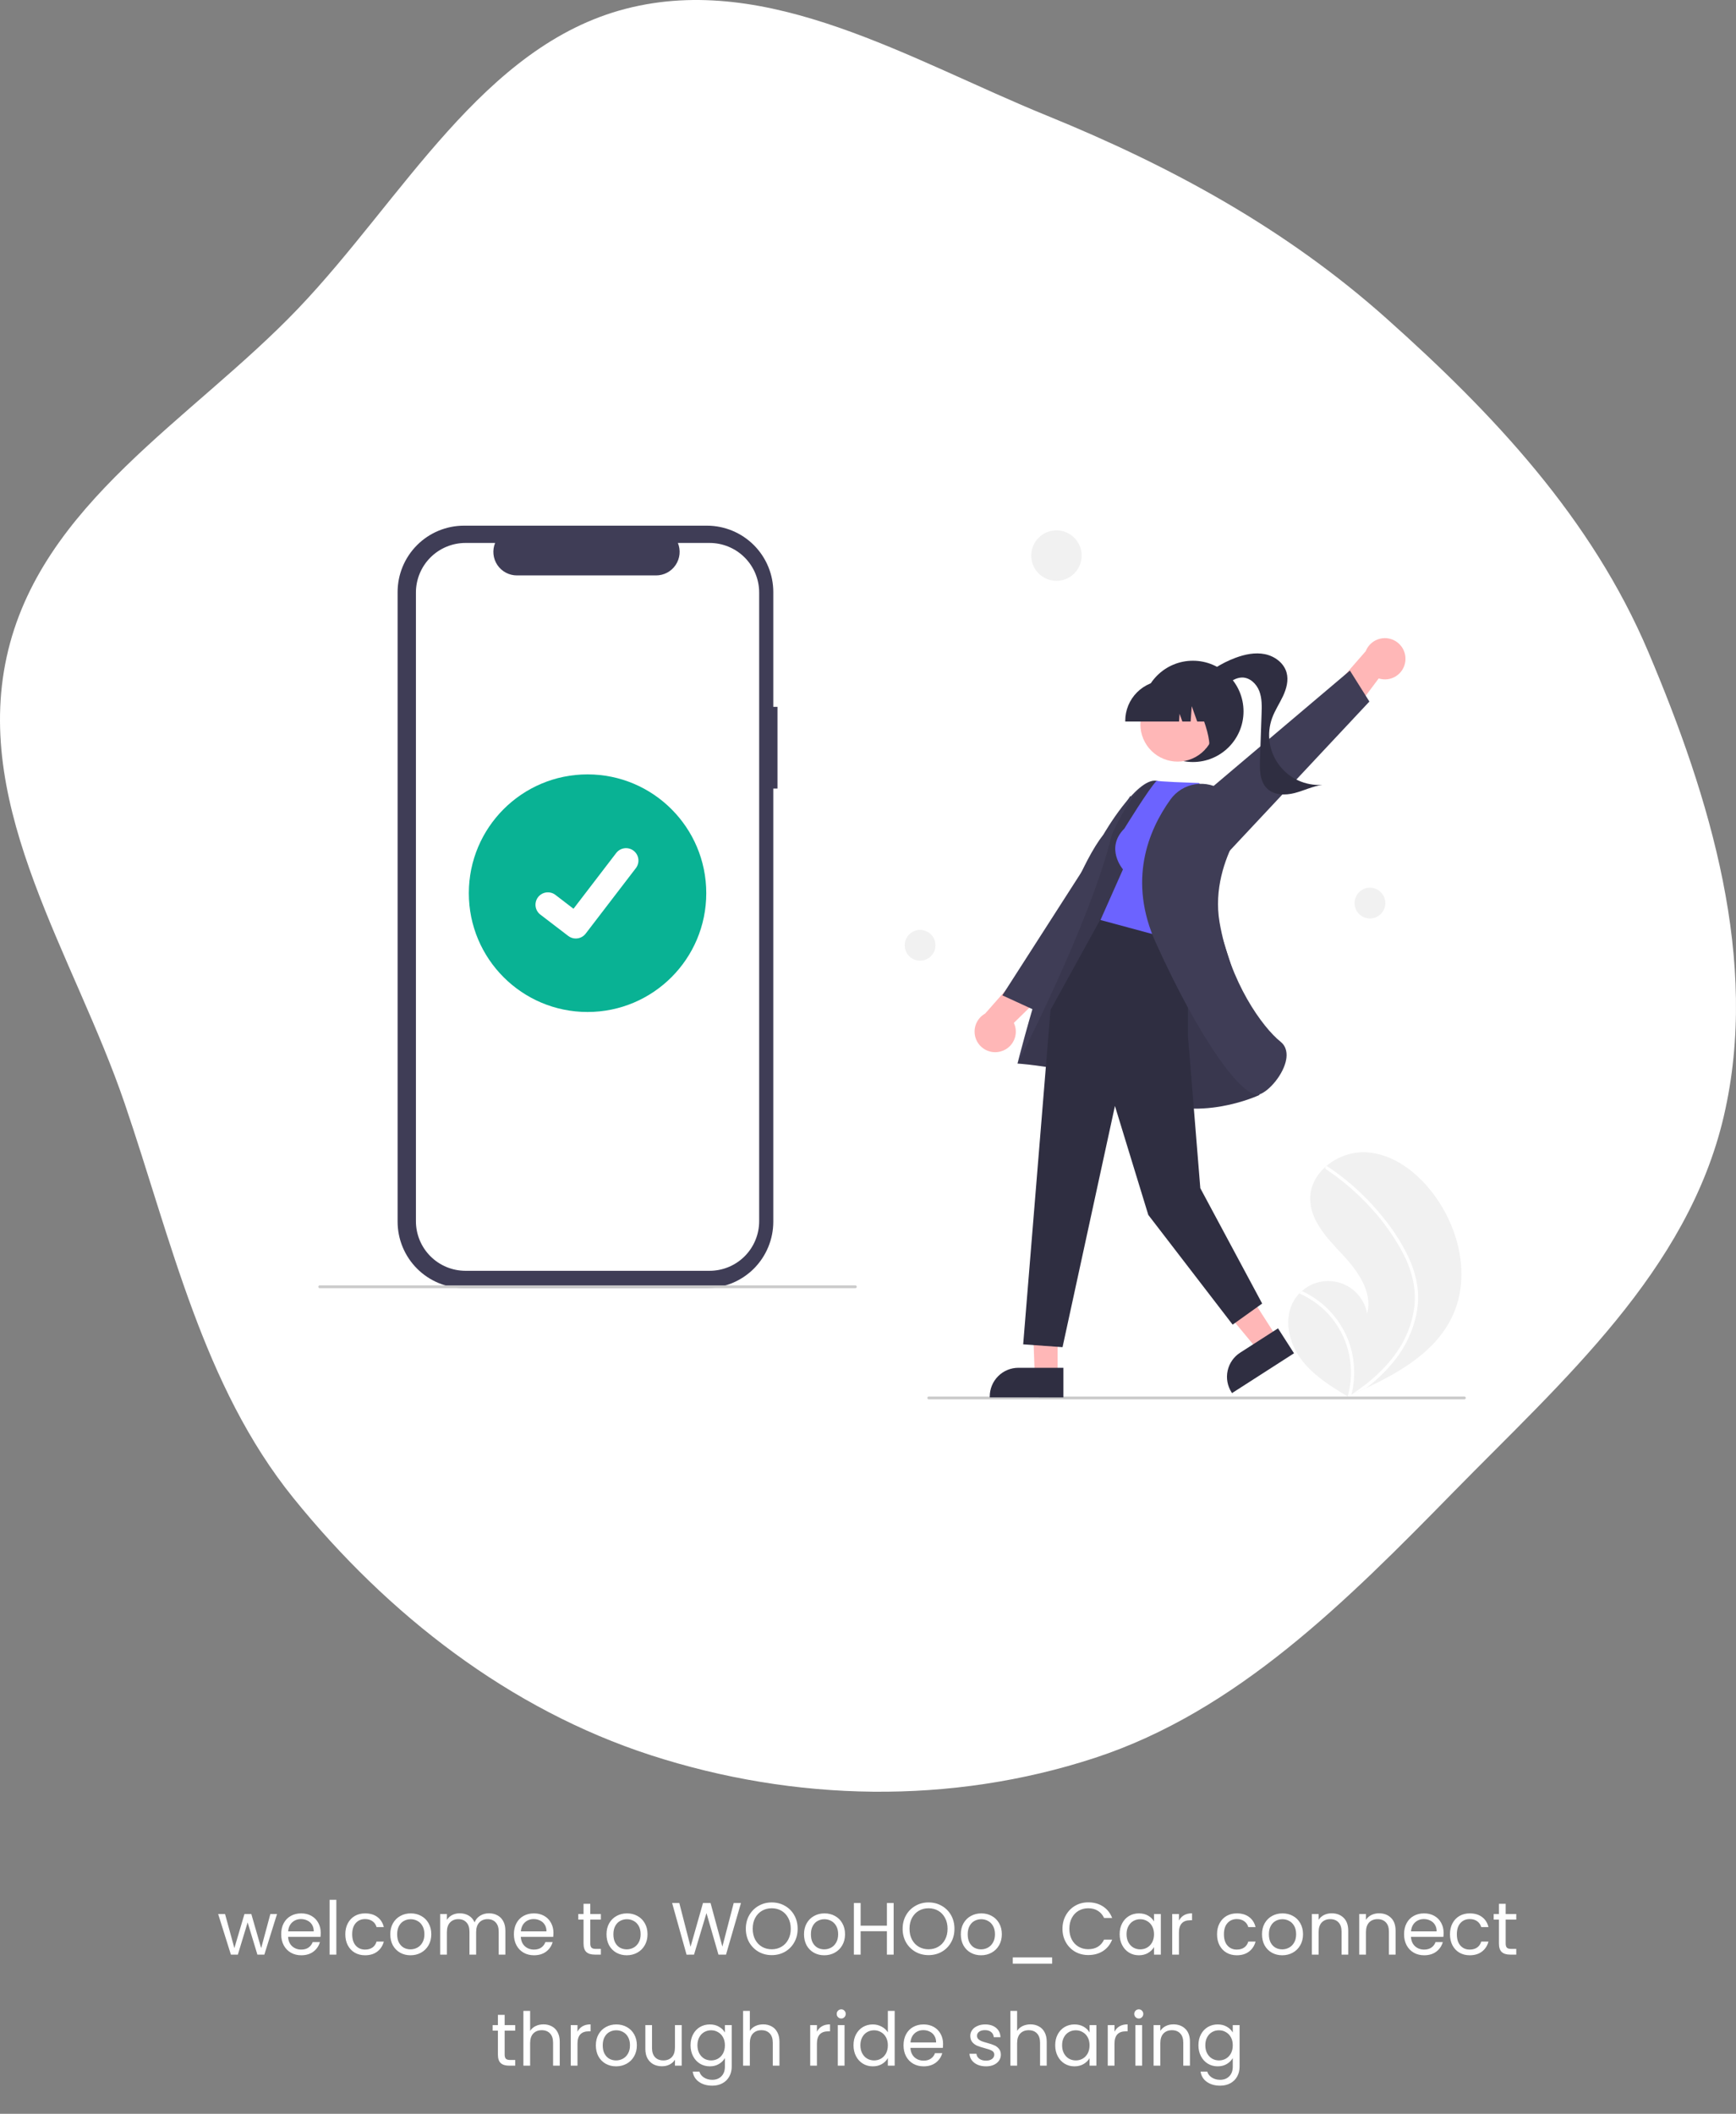 <svg width="469" height="571" viewBox="0 0 469 571" fill="none" xmlns="http://www.w3.org/2000/svg">
<rect x="0" y="0" width="469" height="571" fill="#808080" stroke="none"/>
<path d="M282.857 31.243C316.205 44.822 347.279 61.687 374.551 86.007C403.294 111.639 429.991 139.912 445.314 176.113C461.986 215.502 475.449 259.537 465.728 301.42C455.985 343.401 422.13 372.977 392.636 403.078C363.808 432.501 334.159 462.286 295.798 474.853C256.943 487.582 214.675 486.735 175.787 474.121C137.859 461.818 104.895 436.412 79.214 404.598C54.84 374.401 46.39 335.355 33.681 298.074C20.06 258.117 -7.233 218.851 1.794 177.479C10.832 136.054 51.879 113.354 80.529 83.367C108.743 53.835 130.437 12.317 169.108 2.355C207.651 -7.575 245.853 16.176 282.857 31.243Z" fill="white"/>
<g clip-path="url(#clip0_398_482)">
<path d="M210.046 190.941H208.915V159.942C208.915 157.585 208.452 155.252 207.551 153.076C206.649 150.899 205.329 148.921 203.664 147.255C201.999 145.589 200.022 144.267 197.847 143.366C195.671 142.464 193.339 142 190.985 142H125.348C120.593 142 116.032 143.89 112.669 147.255C109.307 150.62 107.417 155.183 107.417 159.942V330.007C107.417 332.363 107.881 334.696 108.782 336.872C109.683 339.049 111.004 341.027 112.669 342.693C114.334 344.359 116.311 345.681 118.486 346.582C120.662 347.484 122.993 347.948 125.348 347.948H190.985C195.74 347.948 200.301 346.058 203.664 342.693C207.026 339.329 208.915 334.765 208.915 330.007V213.007H210.046V190.941Z" fill="#3F3D56"/>
<path d="M191.708 146.668H183.141C183.535 147.634 183.685 148.683 183.579 149.721C183.472 150.76 183.112 151.756 182.53 152.623C181.948 153.489 181.162 154.199 180.242 154.69C179.321 155.181 178.294 155.437 177.25 155.438H139.648C138.605 155.437 137.578 155.181 136.657 154.69C135.736 154.199 134.95 153.489 134.368 152.623C133.787 151.756 133.426 150.76 133.32 149.721C133.214 148.683 133.364 147.634 133.758 146.668H125.756C123.997 146.668 122.256 147.014 120.631 147.688C119.007 148.361 117.531 149.348 116.287 150.592C115.044 151.836 114.057 153.313 113.385 154.939C112.712 156.565 112.365 158.307 112.365 160.066V329.882C112.365 331.641 112.712 333.384 113.385 335.009C114.057 336.635 115.044 338.112 116.287 339.356C117.531 340.6 119.007 341.587 120.631 342.26C122.256 342.934 123.997 343.28 125.756 343.28H191.708C193.467 343.28 195.208 342.934 196.833 342.26C198.457 341.587 199.933 340.6 201.177 339.356C202.42 338.112 203.407 336.635 204.079 335.009C204.752 333.384 205.099 331.641 205.099 329.882V160.066C205.099 158.307 204.752 156.565 204.079 154.939C203.407 153.313 202.42 151.836 201.177 150.592C199.933 149.348 198.457 148.361 196.833 147.688C195.208 147.014 193.467 146.668 191.708 146.668Z" fill="white"/>
<path d="M231.084 347.977H86.38C86.279 347.977 86.183 347.937 86.111 347.866C86.04 347.795 86 347.698 86 347.597C86 347.497 86.04 347.4 86.111 347.329C86.183 347.257 86.279 347.217 86.38 347.217H231.084C231.185 347.217 231.282 347.257 231.353 347.329C231.424 347.4 231.464 347.497 231.464 347.597C231.464 347.698 231.424 347.795 231.353 347.866C231.282 347.937 231.185 347.977 231.084 347.977Z" fill="#CBCBCB"/>
<path d="M158.732 273.369C176.445 273.369 190.805 259.001 190.805 241.277C190.805 223.553 176.445 209.185 158.732 209.185C141.019 209.185 126.659 223.553 126.659 241.277C126.659 259.001 141.019 273.369 158.732 273.369Z" fill="#09B294"/>
<path d="M155.554 253.519C154.832 253.521 154.13 253.287 153.552 252.854L153.517 252.827L145.979 247.058C145.63 246.79 145.337 246.456 145.117 246.075C144.897 245.694 144.754 245.273 144.696 244.837C144.639 244.4 144.668 243.957 144.781 243.532C144.895 243.106 145.091 242.708 145.359 242.358C145.626 242.009 145.96 241.716 146.341 241.496C146.722 241.276 147.142 241.133 147.578 241.075C148.015 241.017 148.458 241.046 148.883 241.16C149.308 241.274 149.706 241.47 150.055 241.738L154.937 245.484L166.474 230.424C166.742 230.074 167.075 229.781 167.456 229.561C167.837 229.341 168.257 229.198 168.693 229.141C169.129 229.083 169.572 229.112 169.997 229.225C170.421 229.339 170.82 229.535 171.169 229.803L171.17 229.804L171.098 229.903L171.171 229.804C171.875 230.345 172.336 231.144 172.452 232.025C172.568 232.906 172.33 233.797 171.791 234.502L158.221 252.208C157.907 252.616 157.503 252.946 157.041 253.173C156.579 253.4 156.071 253.517 155.557 253.515L155.554 253.519Z" fill="white"/>
<path d="M349.675 351.132C350.066 350.501 350.525 349.915 351.045 349.385C351.259 349.163 351.485 348.953 351.719 348.749C353.137 347.486 354.865 346.624 356.727 346.251C358.589 345.878 360.516 346.008 362.31 346.628C364.105 347.247 365.703 348.334 366.938 349.776C368.174 351.218 369.004 352.963 369.342 354.833C370.909 349.036 366.831 343.327 362.731 338.941C358.63 334.557 353.942 329.748 353.965 323.741C353.977 320.398 355.611 317.416 358.078 315.205C358.154 315.138 358.23 315.071 358.308 315.007C361.29 312.449 365.127 311.111 369.052 311.26C376.344 311.651 382.71 316.555 387.132 322.371C394.249 331.73 397.368 344.868 392.385 355.522C388.003 364.892 378.656 370.456 369.117 374.93C367.785 375.555 366.455 376.161 365.129 376.748C365.12 376.75 365.11 376.756 365.101 376.759C365.038 376.787 364.974 376.815 364.914 376.844C364.64 376.964 364.366 377.085 364.095 377.205L364.22 377.287L364.613 377.541C364.477 377.459 364.342 377.379 364.206 377.296C364.166 377.271 364.123 377.248 364.083 377.223C359.397 374.41 354.647 371.434 351.41 367.043C348.054 362.483 346.704 355.952 349.675 351.132Z" fill="#F1F1F1"/>
<path d="M380.934 340.543C381.972 342.904 382.659 345.405 382.976 347.965C383.225 350.248 383.131 352.555 382.698 354.81C381.768 359.444 379.739 363.787 376.782 367.474C374.551 370.272 371.976 372.777 369.117 374.93C367.785 375.555 366.455 376.161 365.129 376.748C365.12 376.75 365.11 376.756 365.101 376.759C365.038 376.787 364.974 376.815 364.914 376.844C364.64 376.964 364.366 377.085 364.095 377.205L364.22 377.287L364.613 377.541C364.477 377.459 364.342 377.379 364.206 377.296C364.166 377.271 364.123 377.248 364.083 377.223C365.114 373.614 365.265 369.811 364.525 366.131C363.784 362.452 362.173 359.004 359.826 356.075C357.467 353.184 354.458 350.892 351.045 349.386C351.259 349.163 351.485 348.953 351.719 348.749C353.033 349.353 354.292 350.073 355.48 350.898C359.729 353.837 362.92 358.066 364.579 362.961C366.061 367.401 366.246 372.172 365.113 376.713C365.348 376.559 365.584 376.402 365.814 376.244C370.178 373.299 374.201 369.762 377.231 365.425C379.844 361.759 381.517 357.506 382.101 353.041C382.681 348.164 381.462 343.368 379.286 339.016C376.883 334.361 373.855 330.055 370.286 326.221C366.701 322.28 362.648 318.793 358.217 315.837C358.117 315.77 358.047 315.667 358.021 315.549C357.995 315.431 358.016 315.308 358.078 315.205C358.126 315.111 358.208 315.04 358.308 315.007C358.359 314.994 358.412 314.992 358.463 315.003C358.514 315.013 358.562 315.035 358.604 315.067C359.151 315.432 359.693 315.8 360.229 316.18C364.692 319.341 368.744 323.045 372.294 327.207C375.724 331.218 378.845 335.674 380.934 340.543Z" fill="white"/>
<path d="M285.412 156.901C289.174 156.901 292.223 153.85 292.223 150.086C292.223 146.322 289.174 143.27 285.412 143.27C281.65 143.27 278.601 146.322 278.601 150.086C278.601 153.85 281.65 156.901 285.412 156.901Z" fill="#F1F1F1"/>
<path d="M370.107 248.109C372.401 248.109 374.26 246.249 374.26 243.954C374.26 241.659 372.401 239.798 370.107 239.798C367.814 239.798 365.955 241.659 365.955 243.954C365.955 246.249 367.814 248.109 370.107 248.109Z" fill="#F1F1F1"/>
<path d="M248.571 259.51C250.864 259.51 252.724 257.65 252.724 255.355C252.724 253.06 250.864 251.199 248.571 251.199C246.277 251.199 244.418 253.06 244.418 255.355C244.418 257.65 246.277 259.51 248.571 259.51Z" fill="#F1F1F1"/>
<path d="M250.916 378H395.62C395.721 378 395.818 377.96 395.889 377.889C395.96 377.817 396 377.721 396 377.62C396 377.519 395.96 377.423 395.889 377.351C395.818 377.28 395.721 377.24 395.62 377.24H250.916C250.815 377.24 250.719 377.28 250.647 377.351C250.576 377.423 250.536 377.519 250.536 377.62C250.536 377.721 250.576 377.817 250.647 377.889C250.719 377.96 250.815 378 250.916 378Z" fill="#CBCBCB"/>
<path d="M379.651 178.724C379.841 177.375 379.53 176.002 378.776 174.866C378.022 173.731 376.878 172.912 375.561 172.564C374.244 172.216 372.845 172.364 371.629 172.979C370.413 173.594 369.466 174.634 368.965 175.902L357.223 189.372L360.668 199.001L372.477 183.262C373.248 183.509 374.063 183.584 374.866 183.481C375.669 183.379 376.439 183.102 377.123 182.669C377.807 182.236 378.388 181.659 378.825 180.977C379.262 180.296 379.544 179.527 379.651 178.724Z" fill="#FFB7B7"/>
<path d="M330.977 231.136L369.956 189.512L364.698 181.148L315.809 222.52L330.977 231.136Z" fill="#3F3D56"/>
<path d="M322.277 205.845C329.829 205.845 335.95 199.72 335.95 192.164C335.95 184.608 329.829 178.483 322.277 178.483C314.726 178.483 308.604 184.608 308.604 192.164C308.604 199.72 314.726 205.845 322.277 205.845Z" fill="#2F2E41"/>
<path d="M323.376 184.436C326.319 181.45 329.879 179.147 333.807 177.687C336.328 176.752 339.073 176.174 341.709 176.705C344.345 177.236 346.838 179.061 347.573 181.649C348.174 183.765 347.553 186.043 346.62 188.035C345.687 190.027 344.441 191.875 343.686 193.941C342.916 196.049 342.685 198.317 343.013 200.538C343.341 202.758 344.218 204.862 345.564 206.657C346.911 208.453 348.684 209.883 350.723 210.819C352.762 211.755 355.003 212.166 357.241 212.016C354.651 212.364 352.264 213.581 349.732 214.23C347.201 214.878 344.213 214.834 342.331 213.019C340.341 211.099 340.301 207.977 340.397 205.212C340.54 201.102 340.683 196.992 340.826 192.882C340.899 190.786 340.962 188.623 340.206 186.667C339.451 184.71 337.655 182.997 335.559 183.015C333.971 183.028 332.565 183.991 331.291 184.941C330.017 185.891 328.669 186.904 327.086 187.045C325.504 187.186 323.697 186.015 323.816 184.429L323.376 184.436Z" fill="#2F2E41"/>
<path d="M270.347 284.027C269.034 284.392 267.633 284.262 266.41 283.662C265.186 283.063 264.225 282.035 263.708 280.774C263.192 279.513 263.155 278.106 263.606 276.819C264.057 275.533 264.963 274.457 266.154 273.794L277.966 260.385L287.957 262.545L273.905 276.317C274.251 277.049 274.431 277.848 274.435 278.658C274.438 279.467 274.264 280.268 273.925 281.003C273.586 281.738 273.09 282.39 272.471 282.912C271.853 283.435 271.128 283.815 270.347 284.027Z" fill="#FFB7B7"/>
<path d="M309.209 236.022L279.768 272.999L270.794 268.876L305.398 214.971L309.209 236.022Z" fill="#3F3D56"/>
<path d="M285.718 347.678L278.702 347.567L279.546 371.496H285.717L285.718 347.678Z" fill="#FFB7B7"/>
<path d="M287.291 369.48L275.137 369.48H275.137C273.082 369.48 271.112 370.297 269.66 371.75C268.207 373.203 267.391 375.175 267.391 377.23V377.482L287.291 377.483L287.291 369.48Z" fill="#2F2E41"/>
<path d="M332.174 341.331L324.509 346.255L339.841 364.711L345.035 361.375L332.174 341.331Z" fill="#FFB7B7"/>
<path d="M345.271 358.827L335.043 365.397L335.043 365.398C333.314 366.508 332.097 368.26 331.66 370.269C331.222 372.277 331.6 374.377 332.71 376.106L332.846 376.318L349.591 365.561L345.271 358.827Z" fill="#2F2E41"/>
<path d="M334.905 268.262C334.905 268.262 317.875 211.665 312.401 210.9C306.928 210.135 298.11 225.422 298.11 225.422C286.677 240.018 274.888 287.299 274.888 287.299C274.888 287.299 294.541 288.53 308.908 296.178C323.275 303.826 340.229 295.791 340.229 295.791L334.905 268.262Z" fill="#3F3D56"/>
<path opacity="0.1" d="M334.905 268.262C334.905 268.262 317.875 211.665 312.401 210.9C306.928 210.135 300.35 225.577 300.35 225.577C294.653 249.139 274.888 287.299 274.888 287.299C274.888 287.299 294.541 288.53 308.908 296.178C323.275 303.826 340.229 295.791 340.229 295.791L334.905 268.262Z" fill="black"/>
<path d="M320.933 251.328V279.768L324.278 320.965L340.989 352.128L333.013 357.828L310.225 328.186L301.212 298.753L287.057 363.909L276.423 363.149L283.808 272.811L297.824 247.383L320.933 251.328Z" fill="#2F2E41"/>
<path d="M303.762 223.821C298.445 229.141 303.382 234.842 303.382 234.842L297.306 248.523L321.233 254.983L329.595 217.597L323.898 211.516C312.504 211.136 312.498 210.9 312.498 210.9C310.501 212.855 303.762 223.821 303.762 223.821Z" fill="#6C63FF"/>
<path d="M330.559 213.723C329.472 212.921 328.237 212.342 326.925 212.02C325.613 211.698 324.25 211.64 322.916 211.849C321.581 212.058 320.302 212.53 319.151 213.238C318 213.945 317 214.874 316.211 215.97C310.195 224.351 304.633 237.884 312.297 254.761C324.602 281.861 335.31 295.734 339.664 295.733C339.854 295.734 340.043 295.704 340.223 295.645C342.903 294.735 346.777 290.198 347.478 286.2C347.729 284.769 347.67 282.775 345.959 281.407C341.046 277.475 332.227 265.232 329.475 249.118C327.955 240.214 330.903 232.103 333.645 226.867C334.803 224.7 335.141 222.189 334.599 219.793C334.056 217.397 332.669 215.276 330.691 213.821L330.559 213.723Z" fill="#3F3D56"/>
<path d="M322.981 204.501C327.858 201.833 329.651 195.714 326.985 190.834C324.318 185.954 318.203 184.16 313.326 186.828C308.448 189.496 306.656 195.615 309.322 200.495C311.988 205.376 318.103 207.169 322.981 204.501Z" fill="#FFB7B7"/>
<path d="M303.999 194.903H318.532L318.681 192.815L319.426 194.903H321.664L321.959 190.765L323.436 194.903H327.766V194.698C327.763 191.817 326.618 189.055 324.582 187.018C322.546 184.981 319.786 183.835 316.907 183.832H314.858C311.979 183.835 309.219 184.981 307.183 187.018C305.147 189.055 304.002 191.817 303.999 194.698V194.903Z" fill="#2F2E41"/>
<path d="M325.571 202.408L331.773 200.394V185.324H320.058L320.348 185.613C324.383 189.646 328.871 203.953 325.571 202.408Z" fill="#2F2E41"/>
</g>
<path d="M74.839 517.04L71.419 528H69.539L66.899 519.3L64.259 528H62.379L58.939 517.04H60.799L63.319 526.24L66.039 517.04H67.899L70.559 526.26L73.039 517.04H74.839ZM86.645 522.1C86.645 522.447 86.626 522.813 86.585 523.2H77.826C77.892 524.28 78.259 525.127 78.925 525.74C79.606 526.34 80.425 526.64 81.385 526.64C82.172 526.64 82.826 526.46 83.346 526.1C83.879 525.727 84.252 525.233 84.466 524.62H86.425C86.132 525.673 85.546 526.533 84.665 527.2C83.785 527.853 82.692 528.18 81.385 528.18C80.346 528.18 79.412 527.947 78.585 527.48C77.772 527.013 77.132 526.353 76.665 525.5C76.199 524.633 75.966 523.633 75.966 522.5C75.966 521.367 76.192 520.373 76.645 519.52C77.099 518.667 77.732 518.013 78.546 517.56C79.372 517.093 80.319 516.86 81.385 516.86C82.425 516.86 83.346 517.087 84.145 517.54C84.945 517.993 85.559 518.62 85.986 519.42C86.425 520.207 86.645 521.1 86.645 522.1ZM84.766 521.72C84.766 521.027 84.612 520.433 84.305 519.94C83.999 519.433 83.579 519.053 83.046 518.8C82.525 518.533 81.945 518.4 81.305 518.4C80.385 518.4 79.599 518.693 78.945 519.28C78.305 519.867 77.939 520.68 77.846 521.72H84.766ZM90.868 513.2V528H89.048V513.2H90.868ZM93.29 522.5C93.29 521.367 93.516 520.38 93.97 519.54C94.423 518.687 95.05 518.027 95.85 517.56C96.663 517.093 97.59 516.86 98.63 516.86C99.976 516.86 101.083 517.187 101.95 517.84C102.83 518.493 103.41 519.4 103.69 520.56H101.73C101.543 519.893 101.176 519.367 100.63 518.98C100.096 518.593 99.43 518.4 98.63 518.4C97.59 518.4 96.75 518.76 96.11 519.48C95.47 520.187 95.15 521.193 95.15 522.5C95.15 523.82 95.47 524.84 96.11 525.56C96.75 526.28 97.59 526.64 98.63 526.64C99.43 526.64 100.096 526.453 100.63 526.08C101.163 525.707 101.53 525.173 101.73 524.48H103.69C103.396 525.6 102.81 526.5 101.93 527.18C101.05 527.847 99.95 528.18 98.63 528.18C97.59 528.18 96.663 527.947 95.85 527.48C95.05 527.013 94.423 526.353 93.97 525.5C93.516 524.647 93.29 523.647 93.29 522.5ZM110.898 528.18C109.871 528.18 108.938 527.947 108.098 527.48C107.271 527.013 106.618 526.353 106.138 525.5C105.671 524.633 105.438 523.633 105.438 522.5C105.438 521.38 105.678 520.393 106.158 519.54C106.651 518.673 107.318 518.013 108.158 517.56C108.998 517.093 109.938 516.86 110.978 516.86C112.018 516.86 112.958 517.093 113.798 517.56C114.638 518.013 115.298 518.667 115.778 519.52C116.271 520.373 116.518 521.367 116.518 522.5C116.518 523.633 116.265 524.633 115.758 525.5C115.265 526.353 114.591 527.013 113.738 527.48C112.885 527.947 111.938 528.18 110.898 528.18ZM110.898 526.58C111.551 526.58 112.165 526.427 112.738 526.12C113.311 525.813 113.771 525.353 114.118 524.74C114.478 524.127 114.658 523.38 114.658 522.5C114.658 521.62 114.485 520.873 114.138 520.26C113.791 519.647 113.338 519.193 112.778 518.9C112.218 518.593 111.611 518.44 110.958 518.44C110.291 518.44 109.678 518.593 109.118 518.9C108.571 519.193 108.131 519.647 107.798 520.26C107.465 520.873 107.298 521.62 107.298 522.5C107.298 523.393 107.458 524.147 107.778 524.76C108.111 525.373 108.551 525.833 109.098 526.14C109.645 526.433 110.245 526.58 110.898 526.58ZM132.091 516.84C132.944 516.84 133.704 517.02 134.371 517.38C135.038 517.727 135.564 518.253 135.951 518.96C136.338 519.667 136.531 520.527 136.531 521.54V528H134.731V521.8C134.731 520.707 134.458 519.873 133.911 519.3C133.378 518.713 132.651 518.42 131.731 518.42C130.784 518.42 130.031 518.727 129.471 519.34C128.911 519.94 128.631 520.813 128.631 521.96V528H126.831V521.8C126.831 520.707 126.558 519.873 126.011 519.3C125.478 518.713 124.751 518.42 123.831 518.42C122.884 518.42 122.131 518.727 121.571 519.34C121.011 519.94 120.731 520.813 120.731 521.96V528H118.911V517.04H120.731V518.62C121.091 518.047 121.571 517.607 122.171 517.3C122.784 516.993 123.458 516.84 124.191 516.84C125.111 516.84 125.924 517.047 126.631 517.46C127.338 517.873 127.864 518.48 128.211 519.28C128.518 518.507 129.024 517.907 129.731 517.48C130.438 517.053 131.224 516.84 132.091 516.84ZM149.517 522.1C149.517 522.447 149.497 522.813 149.457 523.2H140.697C140.763 524.28 141.13 525.127 141.797 525.74C142.477 526.34 143.297 526.64 144.257 526.64C145.043 526.64 145.697 526.46 146.217 526.1C146.75 525.727 147.123 525.233 147.337 524.62H149.297C149.003 525.673 148.417 526.533 147.537 527.2C146.657 527.853 145.563 528.18 144.257 528.18C143.217 528.18 142.283 527.947 141.457 527.48C140.643 527.013 140.003 526.353 139.537 525.5C139.07 524.633 138.837 523.633 138.837 522.5C138.837 521.367 139.063 520.373 139.517 519.52C139.97 518.667 140.603 518.013 141.417 517.56C142.243 517.093 143.19 516.86 144.257 516.86C145.297 516.86 146.217 517.087 147.017 517.54C147.817 517.993 148.43 518.62 148.857 519.42C149.297 520.207 149.517 521.1 149.517 522.1ZM147.637 521.72C147.637 521.027 147.483 520.433 147.177 519.94C146.87 519.433 146.45 519.053 145.917 518.8C145.397 518.533 144.817 518.4 144.177 518.4C143.257 518.4 142.47 518.693 141.817 519.28C141.177 519.867 140.81 520.68 140.717 521.72H147.637ZM159.471 518.54V525C159.471 525.533 159.584 525.913 159.811 526.14C160.038 526.353 160.431 526.46 160.991 526.46H162.331V528H160.691C159.678 528 158.918 527.767 158.411 527.3C157.904 526.833 157.651 526.067 157.651 525V518.54H156.231V517.04H157.651V514.28H159.471V517.04H162.331V518.54H159.471ZM169.316 528.18C168.289 528.18 167.356 527.947 166.516 527.48C165.689 527.013 165.036 526.353 164.556 525.5C164.089 524.633 163.856 523.633 163.856 522.5C163.856 521.38 164.096 520.393 164.576 519.54C165.069 518.673 165.736 518.013 166.576 517.56C167.416 517.093 168.356 516.86 169.396 516.86C170.436 516.86 171.376 517.093 172.216 517.56C173.056 518.013 173.716 518.667 174.196 519.52C174.689 520.373 174.936 521.367 174.936 522.5C174.936 523.633 174.683 524.633 174.176 525.5C173.683 526.353 173.009 527.013 172.156 527.48C171.303 527.947 170.356 528.18 169.316 528.18ZM169.316 526.58C169.969 526.58 170.583 526.427 171.156 526.12C171.729 525.813 172.189 525.353 172.536 524.74C172.896 524.127 173.076 523.38 173.076 522.5C173.076 521.62 172.903 520.873 172.556 520.26C172.209 519.647 171.756 519.193 171.196 518.9C170.636 518.593 170.029 518.44 169.376 518.44C168.709 518.44 168.096 518.593 167.536 518.9C166.989 519.193 166.549 519.647 166.216 520.26C165.883 520.873 165.716 521.62 165.716 522.5C165.716 523.393 165.876 524.147 166.196 524.76C166.529 525.373 166.969 525.833 167.516 526.14C168.063 526.433 168.663 526.58 169.316 526.58ZM200.181 514.06L196.141 528H194.101L190.861 516.78L187.501 528L185.481 528.02L181.581 514.06H183.521L186.561 525.88L189.921 514.06H191.961L195.161 525.84L198.221 514.06H200.181ZM208.493 528.14C207.199 528.14 206.019 527.84 204.953 527.24C203.886 526.627 203.039 525.78 202.413 524.7C201.799 523.607 201.493 522.38 201.493 521.02C201.493 519.66 201.799 518.44 202.413 517.36C203.039 516.267 203.886 515.42 204.953 514.82C206.019 514.207 207.199 513.9 208.493 513.9C209.799 513.9 210.986 514.207 212.053 514.82C213.119 515.42 213.959 516.26 214.573 517.34C215.186 518.42 215.493 519.647 215.493 521.02C215.493 522.393 215.186 523.62 214.573 524.7C213.959 525.78 213.119 526.627 212.053 527.24C210.986 527.84 209.799 528.14 208.493 528.14ZM208.493 526.56C209.466 526.56 210.339 526.333 211.113 525.88C211.899 525.427 212.513 524.78 212.953 523.94C213.406 523.1 213.633 522.127 213.633 521.02C213.633 519.9 213.406 518.927 212.953 518.1C212.513 517.26 211.906 516.613 211.133 516.16C210.359 515.707 209.479 515.48 208.493 515.48C207.506 515.48 206.626 515.707 205.853 516.16C205.079 516.613 204.466 517.26 204.013 518.1C203.573 518.927 203.353 519.9 203.353 521.02C203.353 522.127 203.573 523.1 204.013 523.94C204.466 524.78 205.079 525.427 205.853 525.88C206.639 526.333 207.519 526.56 208.493 526.56ZM222.675 528.18C221.649 528.18 220.715 527.947 219.875 527.48C219.049 527.013 218.395 526.353 217.915 525.5C217.449 524.633 217.215 523.633 217.215 522.5C217.215 521.38 217.455 520.393 217.935 519.54C218.429 518.673 219.095 518.013 219.935 517.56C220.775 517.093 221.715 516.86 222.755 516.86C223.795 516.86 224.735 517.093 225.575 517.56C226.415 518.013 227.075 518.667 227.555 519.52C228.049 520.373 228.295 521.367 228.295 522.5C228.295 523.633 228.042 524.633 227.535 525.5C227.042 526.353 226.369 527.013 225.515 527.48C224.662 527.947 223.715 528.18 222.675 528.18ZM222.675 526.58C223.329 526.58 223.942 526.427 224.515 526.12C225.089 525.813 225.549 525.353 225.895 524.74C226.255 524.127 226.435 523.38 226.435 522.5C226.435 521.62 226.262 520.873 225.915 520.26C225.569 519.647 225.115 519.193 224.555 518.9C223.995 518.593 223.389 518.44 222.735 518.44C222.069 518.44 221.455 518.593 220.895 518.9C220.349 519.193 219.909 519.647 219.575 520.26C219.242 520.873 219.075 521.62 219.075 522.5C219.075 523.393 219.235 524.147 219.555 524.76C219.889 525.373 220.329 525.833 220.875 526.14C221.422 526.433 222.022 526.58 222.675 526.58ZM241.428 514.06V528H239.608V521.68H232.508V528H230.688V514.06H232.508V520.18H239.608V514.06H241.428ZM250.856 528.14C249.563 528.14 248.383 527.84 247.316 527.24C246.249 526.627 245.403 525.78 244.776 524.7C244.163 523.607 243.856 522.38 243.856 521.02C243.856 519.66 244.163 518.44 244.776 517.36C245.403 516.267 246.249 515.42 247.316 514.82C248.383 514.207 249.563 513.9 250.856 513.9C252.163 513.9 253.349 514.207 254.416 514.82C255.483 515.42 256.323 516.26 256.936 517.34C257.549 518.42 257.856 519.647 257.856 521.02C257.856 522.393 257.549 523.62 256.936 524.7C256.323 525.78 255.483 526.627 254.416 527.24C253.349 527.84 252.163 528.14 250.856 528.14ZM250.856 526.56C251.829 526.56 252.703 526.333 253.476 525.88C254.263 525.427 254.876 524.78 255.316 523.94C255.769 523.1 255.996 522.127 255.996 521.02C255.996 519.9 255.769 518.927 255.316 518.1C254.876 517.26 254.269 516.613 253.496 516.16C252.723 515.707 251.843 515.48 250.856 515.48C249.869 515.48 248.989 515.707 248.216 516.16C247.443 516.613 246.829 517.26 246.376 518.1C245.936 518.927 245.716 519.9 245.716 521.02C245.716 522.127 245.936 523.1 246.376 523.94C246.829 524.78 247.443 525.427 248.216 525.88C249.003 526.333 249.883 526.56 250.856 526.56ZM265.039 528.18C264.012 528.18 263.079 527.947 262.239 527.48C261.412 527.013 260.759 526.353 260.279 525.5C259.812 524.633 259.579 523.633 259.579 522.5C259.579 521.38 259.819 520.393 260.299 519.54C260.792 518.673 261.459 518.013 262.299 517.56C263.139 517.093 264.079 516.86 265.119 516.86C266.159 516.86 267.099 517.093 267.939 517.56C268.779 518.013 269.439 518.667 269.919 519.52C270.412 520.373 270.659 521.367 270.659 522.5C270.659 523.633 270.405 524.633 269.899 525.5C269.405 526.353 268.732 527.013 267.879 527.48C267.025 527.947 266.079 528.18 265.039 528.18ZM265.039 526.58C265.692 526.58 266.305 526.427 266.879 526.12C267.452 525.813 267.912 525.353 268.259 524.74C268.619 524.127 268.799 523.38 268.799 522.5C268.799 521.62 268.625 520.873 268.279 520.26C267.932 519.647 267.479 519.193 266.919 518.9C266.359 518.593 265.752 518.44 265.099 518.44C264.432 518.44 263.819 518.593 263.259 518.9C262.712 519.193 262.272 519.647 261.939 520.26C261.605 520.873 261.439 521.62 261.439 522.5C261.439 523.393 261.599 524.147 261.919 524.76C262.252 525.373 262.692 525.833 263.239 526.14C263.785 526.433 264.385 526.58 265.039 526.58ZM284.252 528.76V530.44H273.612V528.76H284.252ZM287.04 521.02C287.04 519.66 287.346 518.44 287.96 517.36C288.573 516.267 289.406 515.413 290.46 514.8C291.526 514.187 292.706 513.88 294 513.88C295.52 513.88 296.846 514.247 297.98 514.98C299.113 515.713 299.94 516.753 300.46 518.1H298.28C297.893 517.26 297.333 516.613 296.6 516.16C295.88 515.707 295.013 515.48 294 515.48C293.026 515.48 292.153 515.707 291.38 516.16C290.606 516.613 290 517.26 289.56 518.1C289.12 518.927 288.9 519.9 288.9 521.02C288.9 522.127 289.12 523.1 289.56 523.94C290 524.767 290.606 525.407 291.38 525.86C292.153 526.313 293.026 526.54 294 526.54C295.013 526.54 295.88 526.32 296.6 525.88C297.333 525.427 297.893 524.78 298.28 523.94H300.46C299.94 525.273 299.113 526.307 297.98 527.04C296.846 527.76 295.52 528.12 294 528.12C292.706 528.12 291.526 527.82 290.46 527.22C289.406 526.607 288.573 525.76 287.96 524.68C287.346 523.6 287.04 522.38 287.04 521.02ZM302.489 522.48C302.489 521.36 302.716 520.38 303.169 519.54C303.622 518.687 304.242 518.027 305.029 517.56C305.829 517.093 306.716 516.86 307.689 516.86C308.649 516.86 309.482 517.067 310.189 517.48C310.896 517.893 311.422 518.413 311.769 519.04V517.04H313.609V528H311.769V525.96C311.409 526.6 310.869 527.133 310.149 527.56C309.442 527.973 308.616 528.18 307.669 528.18C306.696 528.18 305.816 527.94 305.029 527.46C304.242 526.98 303.622 526.307 303.169 525.44C302.716 524.573 302.489 523.587 302.489 522.48ZM311.769 522.5C311.769 521.673 311.602 520.953 311.269 520.34C310.936 519.727 310.482 519.26 309.909 518.94C309.349 518.607 308.729 518.44 308.049 518.44C307.369 518.44 306.749 518.6 306.189 518.92C305.629 519.24 305.182 519.707 304.849 520.32C304.516 520.933 304.349 521.653 304.349 522.48C304.349 523.32 304.516 524.053 304.849 524.68C305.182 525.293 305.629 525.767 306.189 526.1C306.749 526.42 307.369 526.58 308.049 526.58C308.729 526.58 309.349 526.42 309.909 526.1C310.482 525.767 310.936 525.293 311.269 524.68C311.602 524.053 311.769 523.327 311.769 522.5ZM318.505 518.82C318.825 518.193 319.278 517.707 319.865 517.36C320.465 517.013 321.191 516.84 322.045 516.84V518.72H321.565C319.525 518.72 318.505 519.827 318.505 522.04V528H316.685V517.04H318.505V518.82ZM328.798 522.5C328.798 521.367 329.024 520.38 329.478 519.54C329.931 518.687 330.558 518.027 331.358 517.56C332.171 517.093 333.098 516.86 334.138 516.86C335.484 516.86 336.591 517.187 337.458 517.84C338.338 518.493 338.918 519.4 339.198 520.56H337.238C337.051 519.893 336.684 519.367 336.138 518.98C335.604 518.593 334.938 518.4 334.138 518.4C333.098 518.4 332.258 518.76 331.618 519.48C330.978 520.187 330.658 521.193 330.658 522.5C330.658 523.82 330.978 524.84 331.618 525.56C332.258 526.28 333.098 526.64 334.138 526.64C334.938 526.64 335.604 526.453 336.138 526.08C336.671 525.707 337.038 525.173 337.238 524.48H339.198C338.904 525.6 338.318 526.5 337.438 527.18C336.558 527.847 335.458 528.18 334.138 528.18C333.098 528.18 332.171 527.947 331.358 527.48C330.558 527.013 329.931 526.353 329.478 525.5C329.024 524.647 328.798 523.647 328.798 522.5ZM346.406 528.18C345.379 528.18 344.446 527.947 343.606 527.48C342.779 527.013 342.126 526.353 341.646 525.5C341.179 524.633 340.946 523.633 340.946 522.5C340.946 521.38 341.186 520.393 341.666 519.54C342.159 518.673 342.826 518.013 343.666 517.56C344.506 517.093 345.446 516.86 346.486 516.86C347.526 516.86 348.466 517.093 349.306 517.56C350.146 518.013 350.806 518.667 351.286 519.52C351.779 520.373 352.026 521.367 352.026 522.5C352.026 523.633 351.773 524.633 351.266 525.5C350.773 526.353 350.099 527.013 349.246 527.48C348.393 527.947 347.446 528.18 346.406 528.18ZM346.406 526.58C347.059 526.58 347.673 526.427 348.246 526.12C348.819 525.813 349.279 525.353 349.626 524.74C349.986 524.127 350.166 523.38 350.166 522.5C350.166 521.62 349.993 520.873 349.646 520.26C349.299 519.647 348.846 519.193 348.286 518.9C347.726 518.593 347.119 518.44 346.466 518.44C345.799 518.44 345.186 518.593 344.626 518.9C344.079 519.193 343.639 519.647 343.306 520.26C342.973 520.873 342.806 521.62 342.806 522.5C342.806 523.393 342.966 524.147 343.286 524.76C343.619 525.373 344.059 525.833 344.606 526.14C345.153 526.433 345.753 526.58 346.406 526.58ZM359.759 516.84C361.092 516.84 362.172 517.247 362.999 518.06C363.826 518.86 364.239 520.02 364.239 521.54V528H362.439V521.8C362.439 520.707 362.166 519.873 361.619 519.3C361.072 518.713 360.326 518.42 359.379 518.42C358.419 518.42 357.652 518.72 357.079 519.32C356.519 519.92 356.239 520.793 356.239 521.94V528H354.419V517.04H356.239V518.6C356.599 518.04 357.086 517.607 357.699 517.3C358.326 516.993 359.012 516.84 359.759 516.84ZM372.552 516.84C373.885 516.84 374.965 517.247 375.792 518.06C376.619 518.86 377.032 520.02 377.032 521.54V528H375.232V521.8C375.232 520.707 374.959 519.873 374.412 519.3C373.865 518.713 373.119 518.42 372.172 518.42C371.212 518.42 370.445 518.72 369.872 519.32C369.312 519.92 369.032 520.793 369.032 521.94V528H367.212V517.04H369.032V518.6C369.392 518.04 369.879 517.607 370.492 517.3C371.119 516.993 371.805 516.84 372.552 516.84ZM390.005 522.1C390.005 522.447 389.985 522.813 389.945 523.2H381.185C381.252 524.28 381.618 525.127 382.285 525.74C382.965 526.34 383.785 526.64 384.745 526.64C385.532 526.64 386.185 526.46 386.705 526.1C387.238 525.727 387.612 525.233 387.825 524.62H389.785C389.492 525.673 388.905 526.533 388.025 527.2C387.145 527.853 386.052 528.18 384.745 528.18C383.705 528.18 382.772 527.947 381.945 527.48C381.132 527.013 380.492 526.353 380.025 525.5C379.558 524.633 379.325 523.633 379.325 522.5C379.325 521.367 379.552 520.373 380.005 519.52C380.458 518.667 381.092 518.013 381.905 517.56C382.732 517.093 383.678 516.86 384.745 516.86C385.785 516.86 386.705 517.087 387.505 517.54C388.305 517.993 388.918 518.62 389.345 519.42C389.785 520.207 390.005 521.1 390.005 522.1ZM388.125 521.72C388.125 521.027 387.972 520.433 387.665 519.94C387.358 519.433 386.938 519.053 386.405 518.8C385.885 518.533 385.305 518.4 384.665 518.4C383.745 518.4 382.958 518.693 382.305 519.28C381.665 519.867 381.298 520.68 381.205 521.72H388.125ZM391.727 522.5C391.727 521.367 391.954 520.38 392.407 519.54C392.861 518.687 393.487 518.027 394.287 517.56C395.101 517.093 396.027 516.86 397.067 516.86C398.414 516.86 399.521 517.187 400.387 517.84C401.267 518.493 401.847 519.4 402.127 520.56H400.167C399.981 519.893 399.614 519.367 399.067 518.98C398.534 518.593 397.867 518.4 397.067 518.4C396.027 518.4 395.187 518.76 394.547 519.48C393.907 520.187 393.587 521.193 393.587 522.5C393.587 523.82 393.907 524.84 394.547 525.56C395.187 526.28 396.027 526.64 397.067 526.64C397.867 526.64 398.534 526.453 399.067 526.08C399.601 525.707 399.967 525.173 400.167 524.48H402.127C401.834 525.6 401.247 526.5 400.367 527.18C399.487 527.847 398.387 528.18 397.067 528.18C396.027 528.18 395.101 527.947 394.287 527.48C393.487 527.013 392.861 526.353 392.407 525.5C391.954 524.647 391.727 523.647 391.727 522.5ZM406.776 518.54V525C406.776 525.533 406.889 525.913 407.116 526.14C407.342 526.353 407.736 526.46 408.296 526.46H409.636V528H407.996C406.982 528 406.222 527.767 405.716 527.3C405.209 526.833 404.956 526.067 404.956 525V518.54H403.536V517.04H404.956V514.28H406.776V517.04H409.636V518.54H406.776ZM136.336 548.54V555C136.336 555.533 136.45 555.913 136.676 556.14C136.903 556.353 137.296 556.46 137.856 556.46H139.196V558H137.556C136.543 558 135.783 557.767 135.276 557.3C134.77 556.833 134.516 556.067 134.516 555V548.54H133.096V547.04H134.516V544.28H136.336V547.04H139.196V548.54H136.336ZM146.841 546.84C147.668 546.84 148.415 547.02 149.081 547.38C149.748 547.727 150.268 548.253 150.641 548.96C151.028 549.667 151.221 550.527 151.221 551.54V558H149.421V551.8C149.421 550.707 149.148 549.873 148.601 549.3C148.055 548.713 147.308 548.42 146.361 548.42C145.401 548.42 144.635 548.72 144.061 549.32C143.501 549.92 143.221 550.793 143.221 551.94V558H141.401V543.2H143.221V548.6C143.581 548.04 144.075 547.607 144.701 547.3C145.341 546.993 146.055 546.84 146.841 546.84ZM156.014 548.82C156.334 548.193 156.788 547.707 157.374 547.36C157.974 547.013 158.701 546.84 159.554 546.84V548.72H159.074C157.034 548.72 156.014 549.827 156.014 552.04V558H154.194V547.04H156.014V548.82ZM166.435 558.18C165.409 558.18 164.475 557.947 163.635 557.48C162.809 557.013 162.155 556.353 161.675 555.5C161.209 554.633 160.975 553.633 160.975 552.5C160.975 551.38 161.215 550.393 161.695 549.54C162.189 548.673 162.855 548.013 163.695 547.56C164.535 547.093 165.475 546.86 166.515 546.86C167.555 546.86 168.495 547.093 169.335 547.56C170.175 548.013 170.835 548.667 171.315 549.52C171.809 550.373 172.055 551.367 172.055 552.5C172.055 553.633 171.802 554.633 171.295 555.5C170.802 556.353 170.129 557.013 169.275 557.48C168.422 557.947 167.475 558.18 166.435 558.18ZM166.435 556.58C167.089 556.58 167.702 556.427 168.275 556.12C168.849 555.813 169.309 555.353 169.655 554.74C170.015 554.127 170.195 553.38 170.195 552.5C170.195 551.62 170.022 550.873 169.675 550.26C169.329 549.647 168.875 549.193 168.315 548.9C167.755 548.593 167.149 548.44 166.495 548.44C165.829 548.44 165.215 548.593 164.655 548.9C164.109 549.193 163.669 549.647 163.335 550.26C163.002 550.873 162.835 551.62 162.835 552.5C162.835 553.393 162.995 554.147 163.315 554.76C163.649 555.373 164.089 555.833 164.635 556.14C165.182 556.433 165.782 556.58 166.435 556.58ZM184.168 547.04V558H182.348V556.38C182.002 556.94 181.515 557.38 180.888 557.7C180.275 558.007 179.595 558.16 178.848 558.16C177.995 558.16 177.228 557.987 176.548 557.64C175.868 557.28 175.328 556.747 174.928 556.04C174.542 555.333 174.348 554.473 174.348 553.46V547.04H176.148V553.22C176.148 554.3 176.422 555.133 176.968 555.72C177.515 556.293 178.262 556.58 179.208 556.58C180.182 556.58 180.948 556.28 181.508 555.68C182.068 555.08 182.348 554.207 182.348 553.06V547.04H184.168ZM191.761 546.86C192.708 546.86 193.535 547.067 194.241 547.48C194.961 547.893 195.495 548.413 195.841 549.04V547.04H197.681V558.24C197.681 559.24 197.468 560.127 197.041 560.9C196.615 561.687 196.001 562.3 195.201 562.74C194.415 563.18 193.495 563.4 192.441 563.4C191.001 563.4 189.801 563.06 188.841 562.38C187.881 561.7 187.315 560.773 187.141 559.6H188.941C189.141 560.267 189.555 560.8 190.181 561.2C190.808 561.613 191.561 561.82 192.441 561.82C193.441 561.82 194.255 561.507 194.881 560.88C195.521 560.253 195.841 559.373 195.841 558.24V555.94C195.481 556.58 194.948 557.113 194.241 557.54C193.535 557.967 192.708 558.18 191.761 558.18C190.788 558.18 189.901 557.94 189.101 557.46C188.315 556.98 187.695 556.307 187.241 555.44C186.788 554.573 186.561 553.587 186.561 552.48C186.561 551.36 186.788 550.38 187.241 549.54C187.695 548.687 188.315 548.027 189.101 547.56C189.901 547.093 190.788 546.86 191.761 546.86ZM195.841 552.5C195.841 551.673 195.675 550.953 195.341 550.34C195.008 549.727 194.555 549.26 193.981 548.94C193.421 548.607 192.801 548.44 192.121 548.44C191.441 548.44 190.821 548.6 190.261 548.92C189.701 549.24 189.255 549.707 188.921 550.32C188.588 550.933 188.421 551.653 188.421 552.48C188.421 553.32 188.588 554.053 188.921 554.68C189.255 555.293 189.701 555.767 190.261 556.1C190.821 556.42 191.441 556.58 192.121 556.58C192.801 556.58 193.421 556.42 193.981 556.1C194.555 555.767 195.008 555.293 195.341 554.68C195.675 554.053 195.841 553.327 195.841 552.5ZM206.197 546.84C207.023 546.84 207.77 547.02 208.437 547.38C209.103 547.727 209.623 548.253 209.997 548.96C210.383 549.667 210.577 550.527 210.577 551.54V558H208.777V551.8C208.777 550.707 208.503 549.873 207.957 549.3C207.41 548.713 206.663 548.42 205.717 548.42C204.757 548.42 203.99 548.72 203.417 549.32C202.857 549.92 202.577 550.793 202.577 551.94V558H200.757V543.2H202.577V548.6C202.937 548.04 203.43 547.607 204.057 547.3C204.697 546.993 205.41 546.84 206.197 546.84ZM220.702 548.82C221.022 548.193 221.475 547.707 222.062 547.36C222.662 547.013 223.388 546.84 224.242 546.84V548.72H223.762C221.722 548.72 220.702 549.827 220.702 552.04V558H218.882V547.04H220.702V548.82ZM227.283 545.26C226.936 545.26 226.643 545.14 226.403 544.9C226.163 544.66 226.043 544.367 226.043 544.02C226.043 543.673 226.163 543.38 226.403 543.14C226.643 542.9 226.936 542.78 227.283 542.78C227.616 542.78 227.896 542.9 228.123 543.14C228.363 543.38 228.483 543.673 228.483 544.02C228.483 544.367 228.363 544.66 228.123 544.9C227.896 545.14 227.616 545.26 227.283 545.26ZM228.163 547.04V558H226.343V547.04H228.163ZM230.585 552.48C230.585 551.36 230.811 550.38 231.265 549.54C231.718 548.687 232.338 548.027 233.125 547.56C233.925 547.093 234.818 546.86 235.805 546.86C236.658 546.86 237.451 547.06 238.185 547.46C238.918 547.847 239.478 548.36 239.865 549V543.2H241.705V558H239.865V555.94C239.505 556.593 238.971 557.133 238.265 557.56C237.558 557.973 236.731 558.18 235.785 558.18C234.811 558.18 233.925 557.94 233.125 557.46C232.338 556.98 231.718 556.307 231.265 555.44C230.811 554.573 230.585 553.587 230.585 552.48ZM239.865 552.5C239.865 551.673 239.698 550.953 239.365 550.34C239.031 549.727 238.578 549.26 238.005 548.94C237.445 548.607 236.825 548.44 236.145 548.44C235.465 548.44 234.845 548.6 234.285 548.92C233.725 549.24 233.278 549.707 232.945 550.32C232.611 550.933 232.445 551.653 232.445 552.48C232.445 553.32 232.611 554.053 232.945 554.68C233.278 555.293 233.725 555.767 234.285 556.1C234.845 556.42 235.465 556.58 236.145 556.58C236.825 556.58 237.445 556.42 238.005 556.1C238.578 555.767 239.031 555.293 239.365 554.68C239.698 554.053 239.865 553.327 239.865 552.5ZM254.78 552.1C254.78 552.447 254.76 552.813 254.72 553.2H245.96C246.027 554.28 246.394 555.127 247.06 555.74C247.74 556.34 248.56 556.64 249.52 556.64C250.307 556.64 250.96 556.46 251.48 556.1C252.014 555.727 252.387 555.233 252.6 554.62H254.56C254.267 555.673 253.68 556.533 252.8 557.2C251.92 557.853 250.827 558.18 249.52 558.18C248.48 558.18 247.547 557.947 246.72 557.48C245.907 557.013 245.267 556.353 244.8 555.5C244.334 554.633 244.1 553.633 244.1 552.5C244.1 551.367 244.327 550.373 244.78 549.52C245.234 548.667 245.867 548.013 246.68 547.56C247.507 547.093 248.454 546.86 249.52 546.86C250.56 546.86 251.48 547.087 252.28 547.54C253.08 547.993 253.694 548.62 254.12 549.42C254.56 550.207 254.78 551.1 254.78 552.1ZM252.9 551.72C252.9 551.027 252.747 550.433 252.44 549.94C252.134 549.433 251.714 549.053 251.18 548.8C250.66 548.533 250.08 548.4 249.44 548.4C248.52 548.4 247.734 548.693 247.08 549.28C246.44 549.867 246.074 550.68 245.98 551.72H252.9ZM266.395 558.18C265.555 558.18 264.801 558.04 264.135 557.76C263.468 557.467 262.941 557.067 262.555 556.56C262.168 556.04 261.955 555.447 261.915 554.78H263.795C263.848 555.327 264.101 555.773 264.555 556.12C265.021 556.467 265.628 556.64 266.375 556.64C267.068 556.64 267.615 556.487 268.015 556.18C268.415 555.873 268.615 555.487 268.615 555.02C268.615 554.54 268.401 554.187 267.975 553.96C267.548 553.72 266.888 553.487 265.995 553.26C265.181 553.047 264.515 552.833 263.995 552.62C263.488 552.393 263.048 552.067 262.675 551.64C262.315 551.2 262.135 550.627 262.135 549.92C262.135 549.36 262.301 548.847 262.635 548.38C262.968 547.913 263.441 547.547 264.055 547.28C264.668 547 265.368 546.86 266.155 546.86C267.368 546.86 268.348 547.167 269.095 547.78C269.841 548.393 270.241 549.233 270.295 550.3H268.475C268.435 549.727 268.201 549.267 267.775 548.92C267.361 548.573 266.801 548.4 266.095 548.4C265.441 548.4 264.921 548.54 264.535 548.82C264.148 549.1 263.955 549.467 263.955 549.92C263.955 550.28 264.068 550.58 264.295 550.82C264.535 551.047 264.828 551.233 265.175 551.38C265.535 551.513 266.028 551.667 266.655 551.84C267.441 552.053 268.081 552.267 268.575 552.48C269.068 552.68 269.488 552.987 269.835 553.4C270.195 553.813 270.381 554.353 270.395 555.02C270.395 555.62 270.228 556.16 269.895 556.64C269.561 557.12 269.088 557.5 268.475 557.78C267.875 558.047 267.181 558.18 266.395 558.18ZM278.404 546.84C279.23 546.84 279.977 547.02 280.644 547.38C281.31 547.727 281.83 548.253 282.204 548.96C282.59 549.667 282.784 550.527 282.784 551.54V558H280.984V551.8C280.984 550.707 280.71 549.873 280.164 549.3C279.617 548.713 278.87 548.42 277.924 548.42C276.964 548.42 276.197 548.72 275.624 549.32C275.064 549.92 274.784 550.793 274.784 551.94V558H272.964V543.2H274.784V548.6C275.144 548.04 275.637 547.607 276.264 547.3C276.904 546.993 277.617 546.84 278.404 546.84ZM285.077 552.48C285.077 551.36 285.303 550.38 285.757 549.54C286.21 548.687 286.83 548.027 287.617 547.56C288.417 547.093 289.303 546.86 290.277 546.86C291.237 546.86 292.07 547.067 292.777 547.48C293.483 547.893 294.01 548.413 294.357 549.04V547.04H296.197V558H294.357V555.96C293.997 556.6 293.457 557.133 292.737 557.56C292.03 557.973 291.203 558.18 290.257 558.18C289.283 558.18 288.403 557.94 287.617 557.46C286.83 556.98 286.21 556.307 285.757 555.44C285.303 554.573 285.077 553.587 285.077 552.48ZM294.357 552.5C294.357 551.673 294.19 550.953 293.857 550.34C293.523 549.727 293.07 549.26 292.497 548.94C291.937 548.607 291.317 548.44 290.637 548.44C289.957 548.44 289.337 548.6 288.777 548.92C288.217 549.24 287.77 549.707 287.437 550.32C287.103 550.933 286.937 551.653 286.937 552.48C286.937 553.32 287.103 554.053 287.437 554.68C287.77 555.293 288.217 555.767 288.777 556.1C289.337 556.42 289.957 556.58 290.637 556.58C291.317 556.58 291.937 556.42 292.497 556.1C293.07 555.767 293.523 555.293 293.857 554.68C294.19 554.053 294.357 553.327 294.357 552.5ZM301.092 548.82C301.412 548.193 301.866 547.707 302.452 547.36C303.052 547.013 303.779 546.84 304.632 546.84V548.72H304.152C302.112 548.72 301.092 549.827 301.092 552.04V558H299.272V547.04H301.092V548.82ZM307.673 545.26C307.327 545.26 307.033 545.14 306.793 544.9C306.553 544.66 306.433 544.367 306.433 544.02C306.433 543.673 306.553 543.38 306.793 543.14C307.033 542.9 307.327 542.78 307.673 542.78C308.007 542.78 308.287 542.9 308.513 543.14C308.753 543.38 308.873 543.673 308.873 544.02C308.873 544.367 308.753 544.66 308.513 544.9C308.287 545.14 308.007 545.26 307.673 545.26ZM308.553 547.04V558H306.733V547.04H308.553ZM316.995 546.84C318.329 546.84 319.409 547.247 320.235 548.06C321.062 548.86 321.475 550.02 321.475 551.54V558H319.675V551.8C319.675 550.707 319.402 549.873 318.855 549.3C318.309 548.713 317.562 548.42 316.615 548.42C315.655 548.42 314.889 548.72 314.315 549.32C313.755 549.92 313.475 550.793 313.475 551.94V558H311.655V547.04H313.475V548.6C313.835 548.04 314.322 547.607 314.935 547.3C315.562 546.993 316.249 546.84 316.995 546.84ZM328.968 546.86C329.915 546.86 330.742 547.067 331.448 547.48C332.168 547.893 332.702 548.413 333.048 549.04V547.04H334.888V558.24C334.888 559.24 334.675 560.127 334.248 560.9C333.822 561.687 333.208 562.3 332.408 562.74C331.622 563.18 330.702 563.4 329.648 563.4C328.208 563.4 327.008 563.06 326.048 562.38C325.088 561.7 324.522 560.773 324.348 559.6H326.148C326.348 560.267 326.762 560.8 327.388 561.2C328.015 561.613 328.768 561.82 329.648 561.82C330.648 561.82 331.462 561.507 332.088 560.88C332.728 560.253 333.048 559.373 333.048 558.24V555.94C332.688 556.58 332.155 557.113 331.448 557.54C330.742 557.967 329.915 558.18 328.968 558.18C327.995 558.18 327.108 557.94 326.308 557.46C325.522 556.98 324.902 556.307 324.448 555.44C323.995 554.573 323.768 553.587 323.768 552.48C323.768 551.36 323.995 550.38 324.448 549.54C324.902 548.687 325.522 548.027 326.308 547.56C327.108 547.093 327.995 546.86 328.968 546.86ZM333.048 552.5C333.048 551.673 332.882 550.953 332.548 550.34C332.215 549.727 331.762 549.26 331.188 548.94C330.628 548.607 330.008 548.44 329.328 548.44C328.648 548.44 328.028 548.6 327.468 548.92C326.908 549.24 326.462 549.707 326.128 550.32C325.795 550.933 325.628 551.653 325.628 552.48C325.628 553.32 325.795 554.053 326.128 554.68C326.462 555.293 326.908 555.767 327.468 556.1C328.028 556.42 328.648 556.58 329.328 556.58C330.008 556.58 330.628 556.42 331.188 556.1C331.762 555.767 332.215 555.293 332.548 554.68C332.882 554.053 333.048 553.327 333.048 552.5Z" fill="white"/>
<defs>
<clipPath id="clip0_398_482">
<rect width="310" height="236" fill="white" transform="translate(86 142)"/>
</clipPath>
</defs>
</svg>
